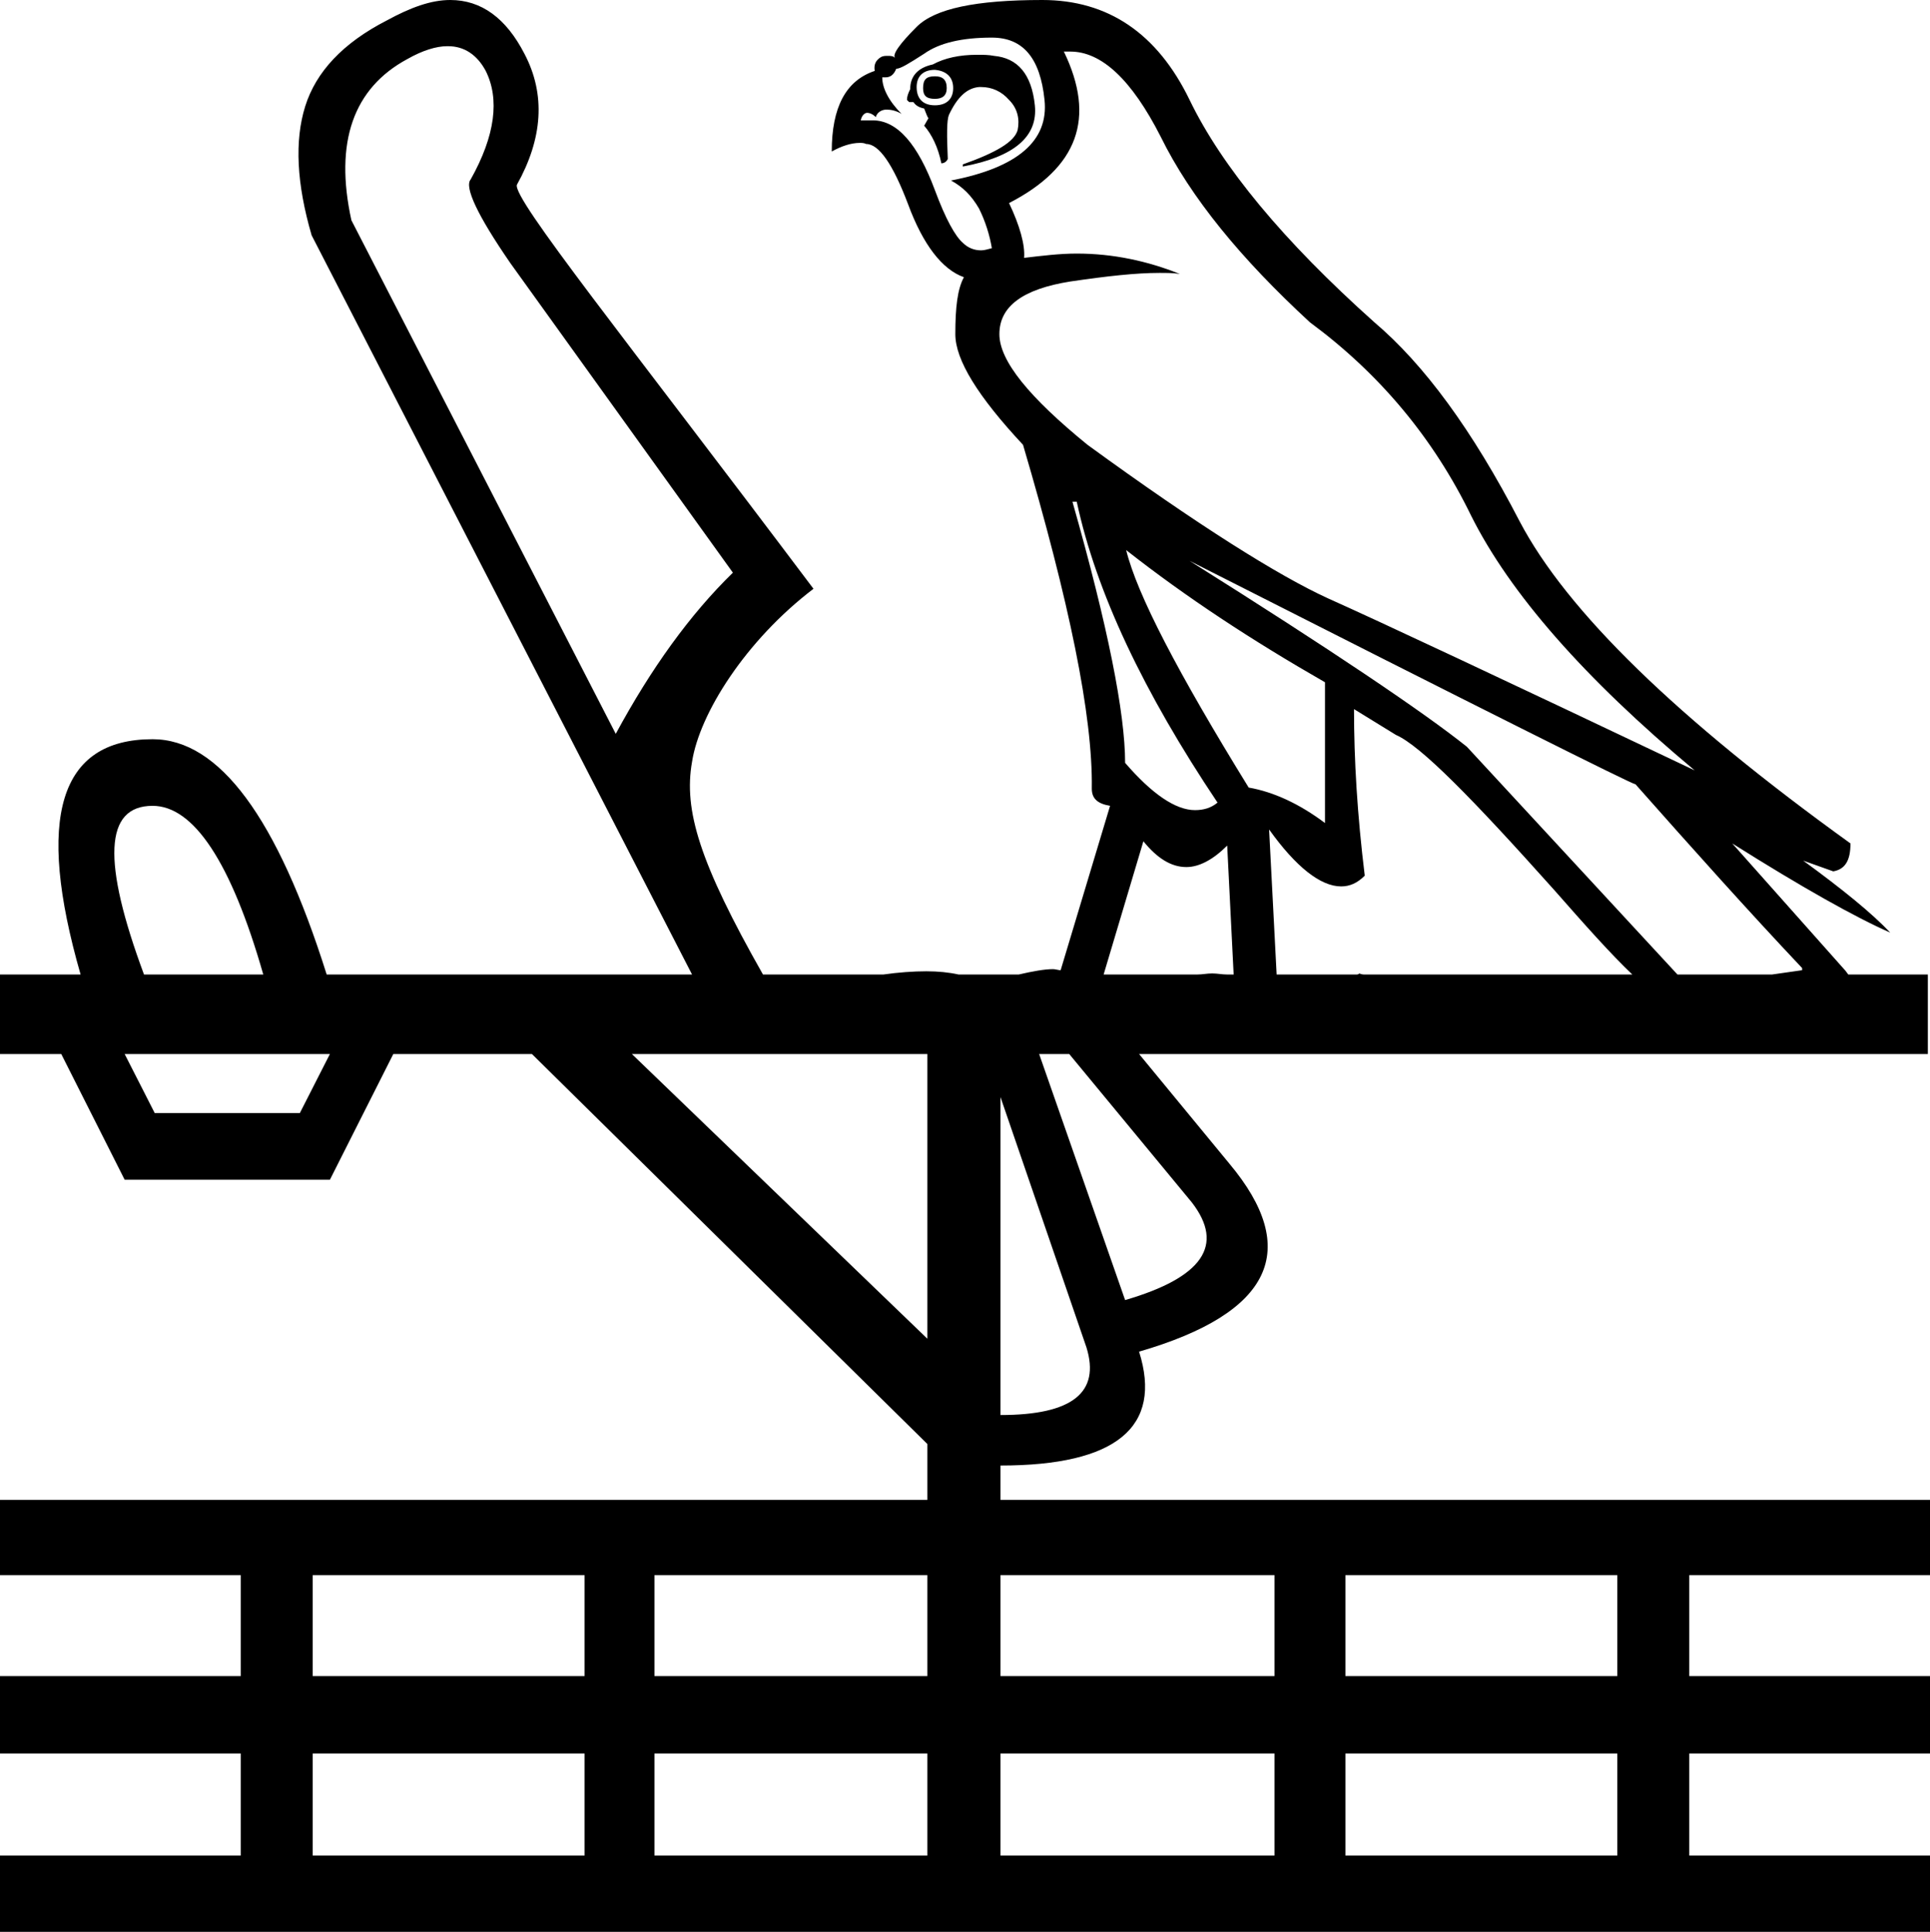 <?xml version='1.0' encoding ='UTF-8' standalone='yes'?>
<svg width='17.96' height='17.98' xmlns='http://www.w3.org/2000/svg' xmlns:xlink='http://www.w3.org/1999/xlink' >
<path style='fill:black; stroke:none' d=' M 8.7 0.71  C 8.62 0.71 8.59 0.74 8.59 0.82  C 8.59 0.89 8.62 0.92 8.7 0.92  C 8.77 0.92 8.81 0.89 8.81 0.82  C 8.81 0.74 8.77 0.71 8.7 0.71  Z  M 8.7 0.65  C 8.81 0.66 8.87 0.72 8.87 0.82  C 8.87 0.92 8.81 0.98 8.7 0.98  C 8.59 0.98 8.53 0.92 8.53 0.81  C 8.53 0.71 8.59 0.65 8.7 0.65  Z  M 9.1 0.51  C 9.09 0.51 9.09 0.51 9.09 0.51  C 8.93 0.51 8.79 0.54 8.68 0.6  C 8.54 0.63 8.47 0.71 8.47 0.83  C 8.45 0.87 8.44 0.9 8.44 0.93  L 8.46 0.95  L 8.5 0.95  C 8.52 0.98 8.55 1 8.6 1.01  C 8.62 1.06 8.63 1.09 8.64 1.1  L 8.6 1.17  C 8.67 1.25 8.73 1.37 8.76 1.52  C 8.79 1.52 8.81 1.5 8.82 1.48  C 8.81 1.26 8.81 1.12 8.83 1.07  C 8.91 0.9 9 0.82 9.11 0.81  C 9.12 0.81 9.12 0.81 9.13 0.81  C 9.23 0.81 9.32 0.85 9.39 0.93  C 9.47 1.01 9.49 1.11 9.47 1.21  C 9.44 1.32 9.27 1.42 8.96 1.53  L 8.96 1.55  C 9.44 1.46 9.66 1.27 9.63 0.98  C 9.6 0.69 9.47 0.54 9.25 0.52  C 9.2 0.51 9.15 0.51 9.1 0.51  Z  M 9.23 0.35  C 9.52 0.35 9.68 0.54 9.72 0.93  C 9.76 1.31 9.47 1.56 8.85 1.68  C 8.96 1.74 9.04 1.82 9.11 1.94  C 9.17 2.06 9.21 2.19 9.23 2.31  C 9.19 2.32 9.16 2.33 9.13 2.33  C 9.07 2.33 9.01 2.31 8.96 2.26  C 8.89 2.2 8.8 2.04 8.7 1.77  C 8.54 1.34 8.35 1.12 8.12 1.12  C 8.12 1.12 8.12 1.12 8.11 1.12  L 8.01 1.12  C 8.02 1.07 8.05 1.05 8.07 1.05  C 8.09 1.05 8.12 1.06 8.15 1.09  C 8.16 1.05 8.2 1.02 8.25 1.02  C 8.29 1.02 8.34 1.03 8.39 1.06  C 8.27 0.94 8.21 0.82 8.21 0.72  L 8.21 0.72  C 8.22 0.72 8.23 0.72 8.24 0.72  C 8.29 0.72 8.32 0.69 8.34 0.64  C 8.34 0.64 8.34 0.64 8.34 0.64  C 8.38 0.64 8.46 0.59 8.6 0.5  C 8.74 0.4 8.95 0.35 9.23 0.35  Z  M 4.17 0.43  C 4.32 0.43 4.44 0.51 4.52 0.66  C 4.65 0.92 4.61 1.26 4.38 1.67  C 4.32 1.74 4.44 2 4.75 2.45  L 6.82 5.33  C 6.42 5.72 6.06 6.22 5.73 6.83  L 3.27 2.05  C 3.11 1.32 3.29 0.82 3.79 0.55  C 3.93 0.47 4.06 0.43 4.16 0.43  C 4.17 0.43 4.17 0.43 4.17 0.43  Z  M 9.96 0.48  C 10.25 0.48 10.53 0.74 10.8 1.27  C 11.08 1.84 11.55 2.41 12.19 3  C 12.84 3.48 13.34 4.08 13.69 4.8  C 14.05 5.52 14.74 6.31 15.77 7.17  C 13.96 6.31 12.83 5.78 12.36 5.57  C 11.9 5.36 11.15 4.89 10.12 4.14  C 9.58 3.7 9.3 3.36 9.3 3.11  C 9.3 2.85 9.52 2.69 9.96 2.62  C 10.3 2.57 10.57 2.54 10.79 2.54  C 10.86 2.54 10.92 2.54 10.98 2.55  C 10.68 2.43 10.36 2.36 10.02 2.36  C 9.86 2.36 9.7 2.38 9.53 2.4  C 9.54 2.28 9.49 2.1 9.39 1.89  C 10.03 1.56 10.2 1.1 9.9 0.48  C 9.92 0.48 9.94 0.48 9.96 0.48  Z  M 10.02 4.67  C 10.2 5.51 10.64 6.44 11.33 7.47  C 11.27 7.52 11.2 7.54 11.12 7.54  C 10.94 7.54 10.72 7.39 10.47 7.1  C 10.47 6.64 10.31 5.83 9.98 4.67  Z  M 10.48 5.12  L 10.48 5.12  C 11.04 5.56 11.65 5.96 12.33 6.35  L 12.33 7.66  C 12.09 7.48 11.85 7.37 11.62 7.33  C 10.96 6.26 10.58 5.53 10.48 5.12  Z  M 1.42 7.5  C 1.8 7.5 2.15 8.02 2.45 9.07  L 1.34 9.07  C 0.95 8.02 0.97 7.5 1.42 7.5  Z  M 10.64 7.83  C 10.77 7.99 10.9 8.07 11.04 8.07  C 11.16 8.07 11.29 8 11.42 7.87  L 11.48 9.07  L 11.42 9.07  C 11.37 9.07 11.33 9.06 11.28 9.06  C 11.23 9.06 11.19 9.07 11.14 9.07  L 10.27 9.07  L 10.64 7.83  Z  M 12.6 6.6  L 12.99 6.84  C 13.22 6.94 13.7 7.43 14.46 8.28  C 14.75 8.61 14.99 8.88 15.19 9.07  L 12.7 9.07  C 12.69 9.07 12.67 9.07 12.65 9.06  C 12.64 9.07 12.63 9.07 12.62 9.07  L 11.88 9.07  L 11.81 7.72  L 11.81 7.72  C 12.06 8.07 12.29 8.25 12.48 8.25  C 12.56 8.25 12.63 8.22 12.7 8.15  C 12.63 7.58 12.6 7.07 12.6 6.6  Z  M 11.07 5.22  C 13.81 6.61 15.19 7.3 15.22 7.3  C 15.76 7.91 16.27 8.48 16.77 9.01  L 16.77 9.03  L 16.49 9.07  L 15.61 9.07  L 13.65 6.95  C 13.25 6.63 12.39 6.05 11.07 5.22  Z  M 3.07 9.81  L 2.79 10.36  L 1.44 10.36  L 1.16 9.81  Z  M 9.95 9.81  L 11.09 11.19  C 11.4 11.59 11.19 11.89 10.47 12.1  L 9.67 9.81  Z  M 8.63 9.81  L 8.63 12.46  L 5.88 9.81  Z  M 9.31 10.21  L 10.11 12.54  C 10.24 12.96 9.98 13.17 9.31 13.17  L 9.31 10.21  Z  M 5.44 14.66  L 5.44 15.6  L 2.91 15.6  L 2.91 14.66  Z  M 8.63 14.66  L 8.63 15.6  L 6.09 15.6  L 6.09 14.66  Z  M 11.86 14.66  L 11.86 15.6  L 9.31 15.6  L 9.31 14.66  Z  M 15.05 14.66  L 15.05 15.6  L 12.52 15.6  L 12.52 14.66  Z  M 5.44 16.32  L 5.44 17.27  L 2.91 17.27  L 2.91 16.32  Z  M 8.63 16.32  L 8.63 17.27  L 6.09 17.27  L 6.09 16.32  Z  M 11.86 16.32  L 11.86 17.27  L 9.31 17.27  L 9.31 16.32  Z  M 15.05 16.32  L 15.05 17.27  L 12.52 17.27  L 12.52 16.32  Z  M 9.7 0  C 9.08 0 8.7 0.08 8.53 0.25  C 8.37 0.41 8.3 0.51 8.33 0.54  C 8.31 0.52 8.29 0.52 8.26 0.52  C 8.24 0.52 8.22 0.52 8.2 0.53  C 8.15 0.56 8.13 0.6 8.14 0.66  C 7.87 0.75 7.74 1 7.74 1.41  C 7.83 1.36 7.92 1.33 8 1.33  C 8.02 1.33 8.04 1.33 8.06 1.34  C 8.18 1.34 8.31 1.53 8.45 1.9  C 8.59 2.28 8.77 2.51 8.97 2.58  C 8.91 2.69 8.89 2.86 8.89 3.11  C 8.89 3.35 9.1 3.69 9.52 4.14  C 9.95 5.6 10.17 6.66 10.16 7.34  C 10.16 7.43 10.21 7.48 10.33 7.5  L 9.87 9.03  C 9.85 9.03 9.82 9.02 9.8 9.02  C 9.72 9.02 9.61 9.04 9.48 9.07  C 9.48 9.07 9.48 9.07 9.48 9.07  L 8.94 9.07  C 8.93 9.07 8.93 9.07 8.92 9.07  C 8.83 9.05 8.73 9.04 8.62 9.04  C 8.5 9.04 8.36 9.05 8.22 9.07  L 7.1 9.07  C 6.51 8.03 6.36 7.54 6.44 7.09  C 6.51 6.64 6.94 5.96 7.57 5.48  C 5.81 3.14 4.77 1.85 4.81 1.72  C 5.05 1.29 5.08 0.88 4.88 0.5  C 4.71 0.17 4.48 0 4.19 0  C 4.01 0 3.82 0.07 3.6 0.19  C 3.19 0.4 2.94 0.67 2.84 0.99  C 2.74 1.31 2.76 1.71 2.9 2.19  L 6.44 9.07  L 3.04 9.07  C 2.58 7.61 2.04 6.88 1.42 6.88  C 0.55 6.88 0.33 7.61 0.75 9.07  L 0 9.07  L 0 9.81  L 0.57 9.81  L 1.16 10.98  L 3.07 10.98  L 3.66 9.81  L 4.95 9.81  L 8.63 13.44  L 8.63 13.96  L 0 13.96  L 0 14.66  L 2.24 14.66  L 2.24 15.6  L 0 15.6  L 0 16.32  L 2.24 16.32  L 2.24 17.27  L 0 17.27  L 0 17.98  L 17.96 17.98  L 17.96 17.27  L 15.72 17.27  L 15.72 16.32  L 17.96 16.32  L 17.96 15.6  L 15.72 15.6  L 15.72 14.66  L 17.96 14.66  L 17.96 13.96  L 9.31 13.96  L 9.31 13.64  C 10.39 13.64 10.82 13.28 10.6 12.58  C 11.84 12.22 12.11 11.63 11.44 10.83  L 10.6 9.81  L 17.94 9.81  L 17.94 9.07  L 17.2 9.07  C 17.19 9.06 17.18 9.04 17.16 9.02  L 16.12 7.85  L 16.12 7.85  C 16.77 8.26 17.27 8.54 17.59 8.68  C 17.42 8.5 17.15 8.28 16.78 8.01  L 16.78 8.01  L 17.06 8.11  C 17.17 8.09 17.22 8.01 17.22 7.85  C 15.61 6.69 14.58 5.69 14.14 4.85  C 13.7 4 13.25 3.39 12.79 3  C 11.94 2.24 11.37 1.55 11.07 0.93  C 10.77 0.31 10.31 0 9.7 0  Z '/></svg>
